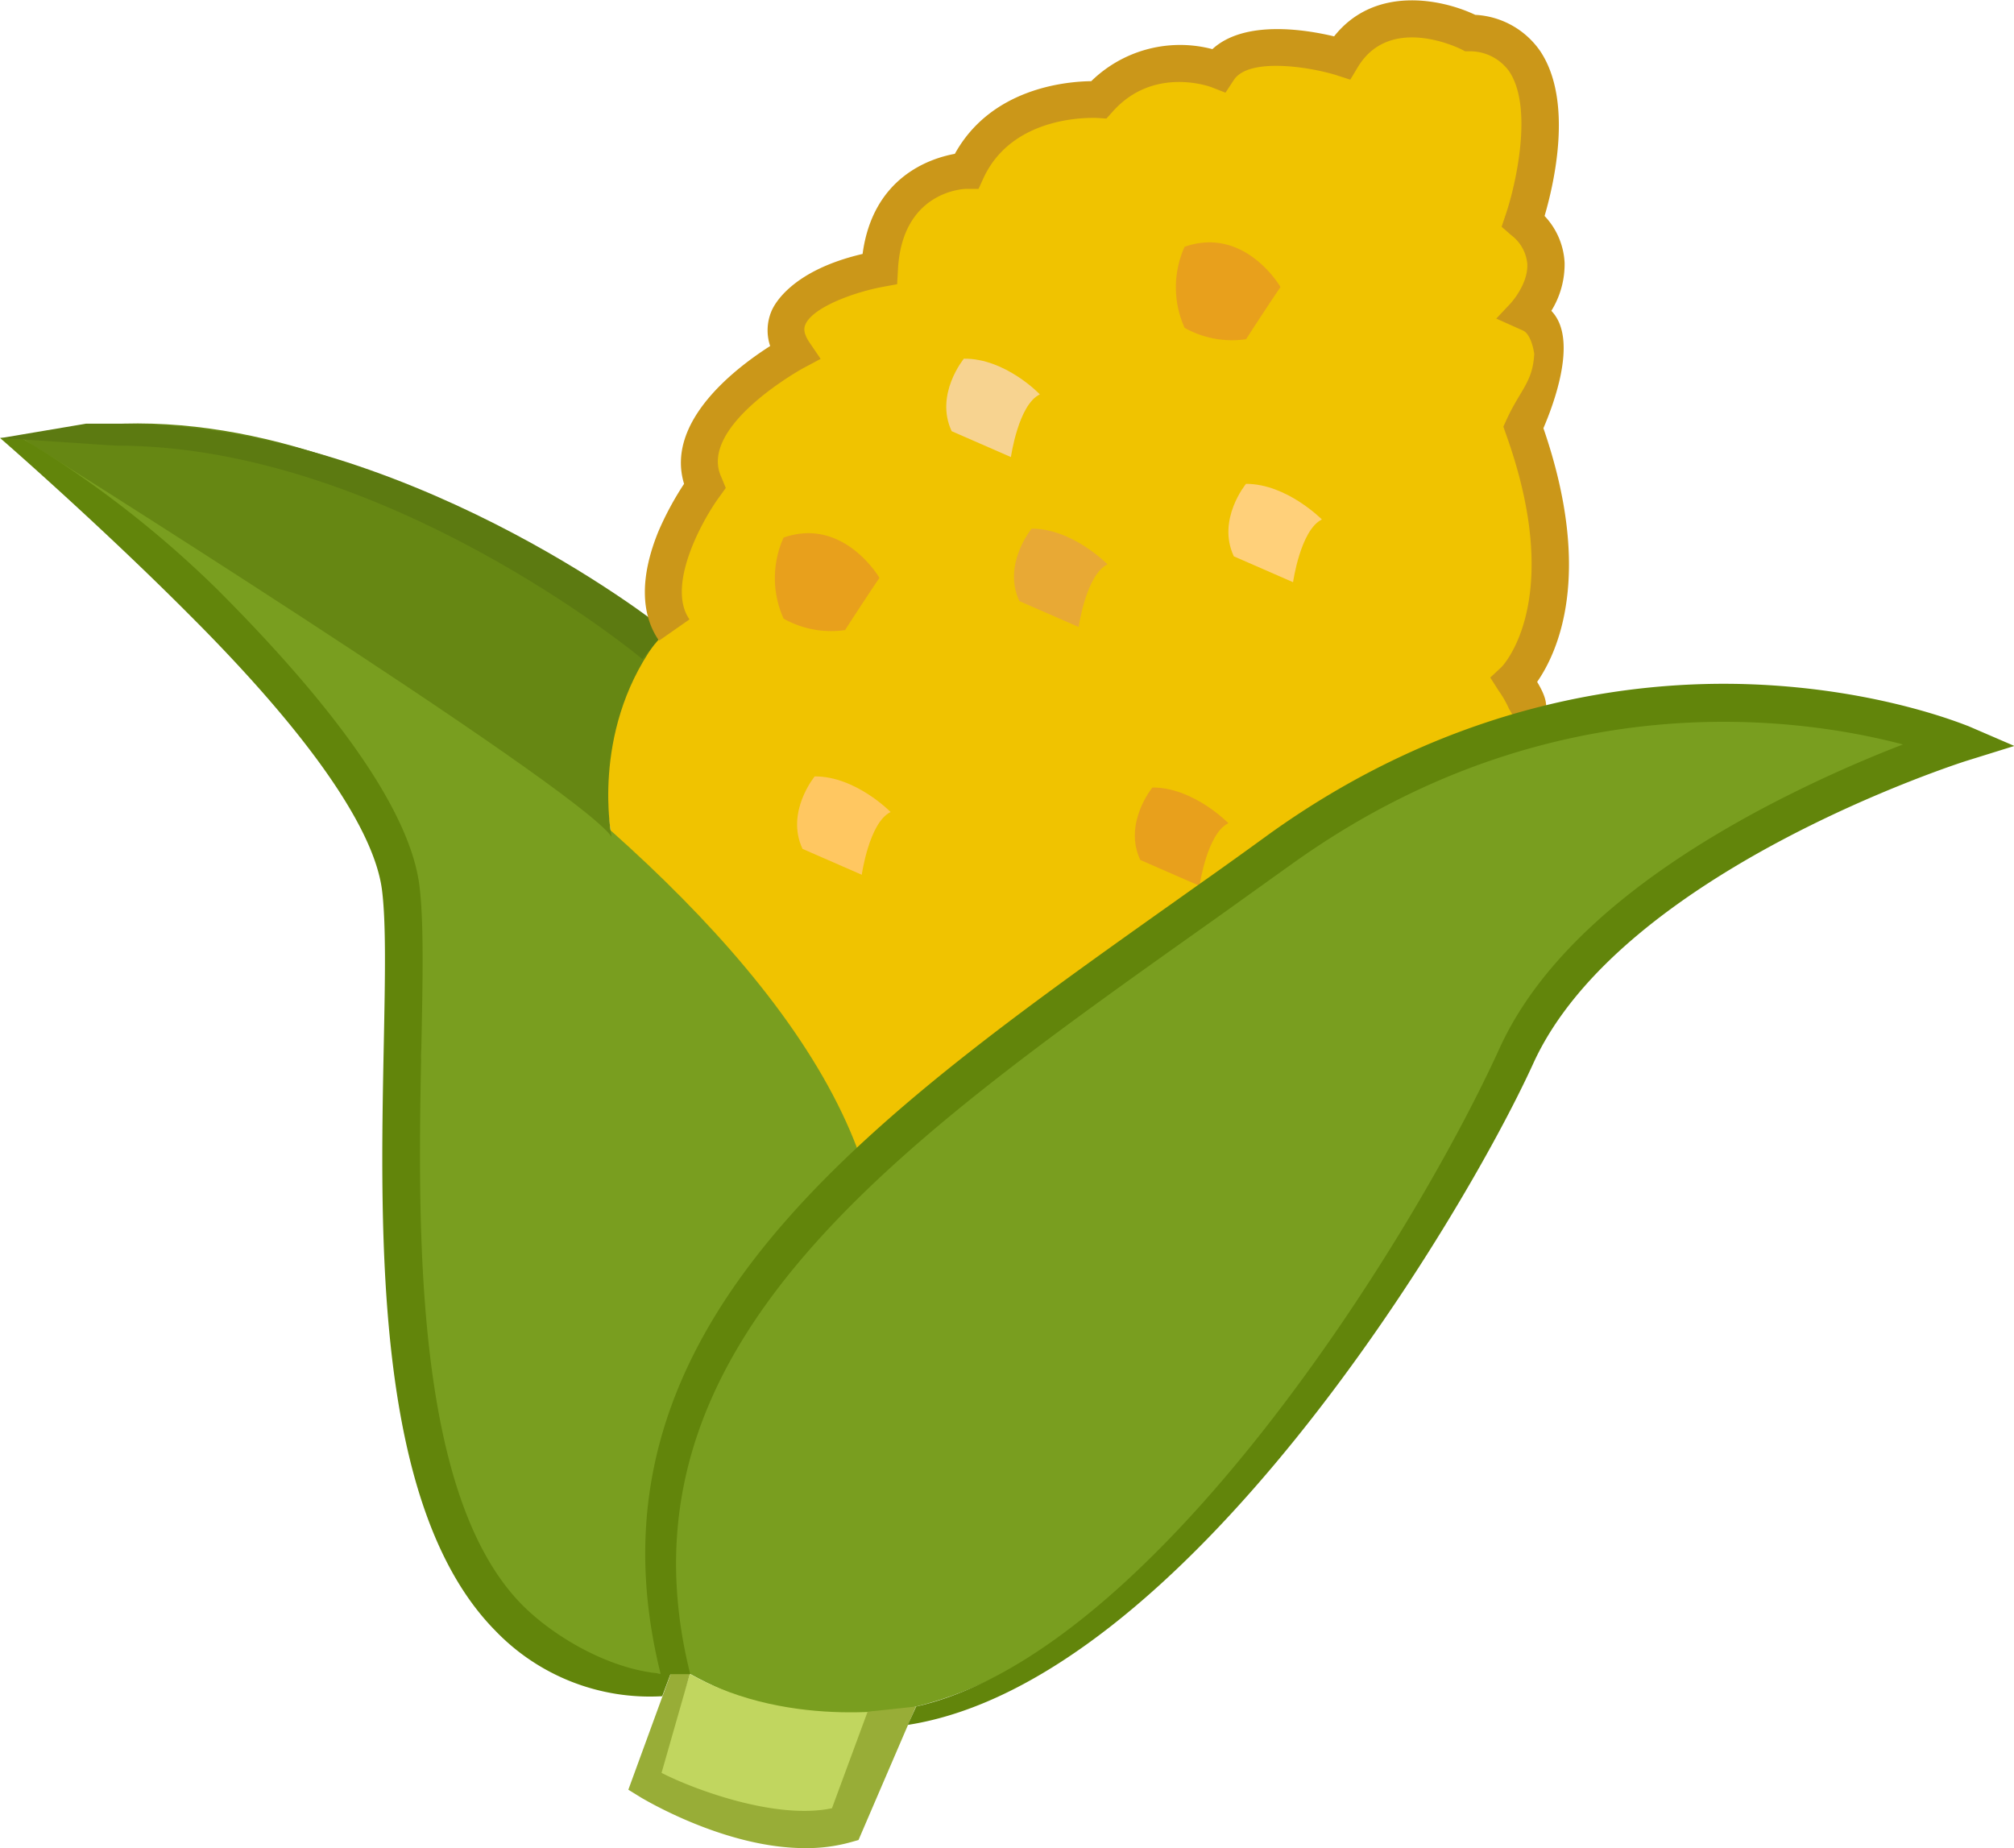 <svg xmlns="http://www.w3.org/2000/svg" viewBox="0 0 241.42 221.54"><defs><style>.cls-1{fill:#f0c300;}.cls-2{fill:#799e1f;}.cls-3{fill:#c1d65f;}.cls-4{fill:#668713;}.cls-5{fill:#e8a01c;}.cls-6{fill:#ffc761;}.cls-7{fill:#ffd07a;}.cls-8{fill:#f7d390;}.cls-9{fill:#e8a935;}.cls-10{fill:#62850b;}.cls-11{fill:#5c7a11;}.cls-12{fill:#98ad37;}.cls-13{fill:#cb9719;}</style></defs><g id="レイヤー_2" data-name="レイヤー 2"><g id="とうもろこし"><path class="cls-1" d="M182.56,26.49s7.95-20.24-6.37-22.56c0,0-9.65-4.59-15.38,2.95,0,0-11-3.77-14.78,1.51a14.74,14.74,0,0,0-14.33,3.54s-10.55-1.28-15.83,8.52c0,0-9.34-.56-10.45,11.79,0,0-15.25,2.07-10.26,10.06,0,0-14.48,7.48-10.71,15.94,0,0-8.3,9-6,19,0,0-7.06,7.22-5.55,20.08s8.32,47.41,8.32,47.41l25.58,28.77,72.67-74.06s8.82-5.11,2-17.93a26.77,26.77,0,0,0,4.25-13.32s.19-11.16-3.16-17c0,0,6.36-10.71,0-13.18C182.56,38,189.68,31.76,182.56,26.49Z"/><path class="cls-2" d="M82.69,200.66S58.56,203.18,52,176s2.51-55.3-4-69.62S19.31,63.51,2.59,52.5c0,0,98.71,49.26,102.83,96.39C108.22,180.94,110.84,200.66,82.69,200.66Z"/><path class="cls-2" d="M235,89.13s-36.69,9.67-53.28,37.48-55.38,98.28-99,74.05c0,0-8.23-38.37,29.27-69.11C146,103.61,181.21,73.11,235,89.13Z"/><path class="cls-3" d="M82.69,200.66s-1.74,5.85-4.59,13c0,0,12.82,7.36,23.2,5.06l8.47-14.1S95,207.62,82.69,200.66Z"/><path class="cls-4" d="M78.41,77.26S39.78,42.73,2.59,52.5c0,0,66.36,41.6,70.72,47.8C73.31,100.3,70.79,88,78.41,77.26Z"/><path class="cls-5" d="M93.93,64.44a11.82,11.82,0,0,0,0,9.72,11.64,11.64,0,0,0,7.37,1.37s2.21-3.44,4.12-6.26C105.42,69.27,101.15,61.93,93.93,64.44Z"/><path class="cls-5" d="M142,29.58a11.81,11.81,0,0,0,0,9.72,11.6,11.6,0,0,0,7.37,1.36s2.21-3.43,4.12-6.25C153.51,34.41,149.24,27.06,142,29.58Z"/><path class="cls-6" d="M97.66,93.07s-3.53,4.29-1.46,8.69l7.1,3.1s.89-6.28,3.46-7.52C106.76,97.34,102.57,93.05,97.66,93.07Z"/><path class="cls-5" d="M138.14,94.4s-3.53,4.29-1.45,8.69l7.1,3.1s.89-6.28,3.46-7.51C147.25,98.68,143.06,94.38,138.14,94.4Z"/><path class="cls-7" d="M149.36,58s-3.53,4.28-1.46,8.69l7.1,3.1s.89-6.28,3.46-7.52C158.46,62.29,154.27,58,149.36,58Z"/><path class="cls-8" d="M115.54,43s-3.53,4.29-1.46,8.69l7.1,3.1s.89-6.28,3.46-7.51C124.64,47.23,120.45,42.93,115.54,43Z"/><path class="cls-9" d="M123.66,63.37s-3.53,4.29-1.46,8.69l7.1,3.1s.89-6.27,3.46-7.51C132.76,67.65,128.57,63.36,123.66,63.37Z"/><path class="cls-10" d="M79.41,203.33a25.69,25.69,0,0,1-20.08-7.9c-14.44-14.7-13.79-47-13.32-70.56.15-7.64.28-14.25-.22-18.18-.95-7.42-8.89-18.8-23-32.9C12,62.94.11,52.58,0,52.5H2.59A126.3,126.3,0,0,1,26,70.61c15,15,23.18,27,24.27,35.51.54,4.26.41,11,.25,18.84-.43,21.5-1.08,54,12,67.35,4.09,4.16,11.5,8.35,17.86,8.35h0l-1,2.67Z"/><path class="cls-11" d="M77,79c-.32-.26-30.86-25.58-63-25.58-.69,0-13.27-.92-14-.89l10.3-1.74c.76,0,3.35,0,4.11,0,33.76,0,64.12,23.69,65.44,24.8Z"/><path class="cls-12" d="M96.48,221.54c-9.48,0-19.06-5.74-19.54-6l-1.62-1,5.07-13.87h2.3L79.3,212.52c3.51,1.82,13.57,5.69,20.43,4.24L104,205.19l5.79-.62-6.88,16-1,.28A19.6,19.6,0,0,1,96.48,221.54Z"/><path class="cls-13" d="M183,87a2.42,2.42,0,0,1-.91-.18h0c-.07,0,.07,0,0,0-.29.35.06,0,0,0h0c-.34.08.27-.25,0,0-.72.67,0,0-1.18-1.8a12.57,12.57,0,0,0-1.27-2.23l-1-1.57,1.36-1.27c.06-.06,7.71-7.9.51-27.95l-.3-.86.38-.83c1.66-3.62,3.14-4.48,3.32-7.88,0-.05-.31-2.38-1.38-2.82l-3.17-1.42L181,36.45s2.2-2.32,2.08-4.82a4.86,4.86,0,0,0-1.94-3.45l-1.14-1,.48-1.43c1.13-3.28,3.39-12.78.43-17.19a5.77,5.77,0,0,0-4.81-2.41l-.47,0-.42-.22c-.35-.17-8.61-4.26-12.45,2.12l-.9,1.5L160.16,9c-3.24-1-10.49-2.13-12.26.59l-1,1.52-1.69-.66c-.27-.1-7-2.53-11.85,2.95l-.73.81-1.09-.07c-.4,0-10.09-.53-13.66,7.23l-.58,1.27-1.4,0c-.78,0-7.78.53-8.26,9.67l-.1,1.76-1.73.32c-3.31.61-8.38,2.41-9.27,4.52-.1.24-.37.85.47,2.11l1.36,2-2.17,1.16c-.12.07-12.54,6.94-9.74,13L87,58.49l-.76,1.06c-2,2.71-6.42,10.65-3.59,14.7L79,76.8c-2.24-3.2-2.27-7.74-.07-13.11A36.82,36.82,0,0,1,82,58c-2.29-7.53,6.37-14,10.32-16.52a5.91,5.91,0,0,1,.17-4.21c.35-.83,2.47-4.86,10.91-6.83,1.23-9.2,8.06-11.45,11.06-12,4.34-7.85,13.23-8.67,16.35-8.71a15.23,15.23,0,0,1,14.52-3.84c3.87-3.56,11.25-2.33,14.59-1.53,4.82-6.09,12.8-4.53,16.92-2.58a10.09,10.09,0,0,1,7.79,4.35c4,6,1.62,16,.52,19.76a8.78,8.78,0,0,1,2.4,5.61,10.61,10.61,0,0,1-1.59,5.76,4.5,4.5,0,0,1,.66.88c2.09,3.57-.34,10.23-1.61,13.19,6.09,17.67,1.62,27-.75,30.41,1,1.68,1.56,3.16.52,4.41A2.33,2.33,0,0,1,183,87Z"/><path class="cls-10" d="M108.82,206.77l1-2.2c28.47-6.42,59.41-55.8,69.92-78.88,4.79-10.53,15.48-20.26,31.77-28.9a156.85,156.85,0,0,1,16.6-7.55c-12.51-3.29-42.58-7.66-73.25,14.33q-4.2,3-8.38,6c-38.38,27.26-73.68,51.35-63.74,91.12H79.2c-10.68-42.73,26.59-67.72,64.64-94.76q4.17-2.94,8.37-6c22-15.75,43.51-18.43,57.71-17.9,15.42.58,25.54,4.86,26,5l5.54,2.39-5.75,1.79c-.42.13-41.41,13.19-51.92,36.28C175.13,146.46,141.82,201.63,108.82,206.77Z"/></g></g></svg>
